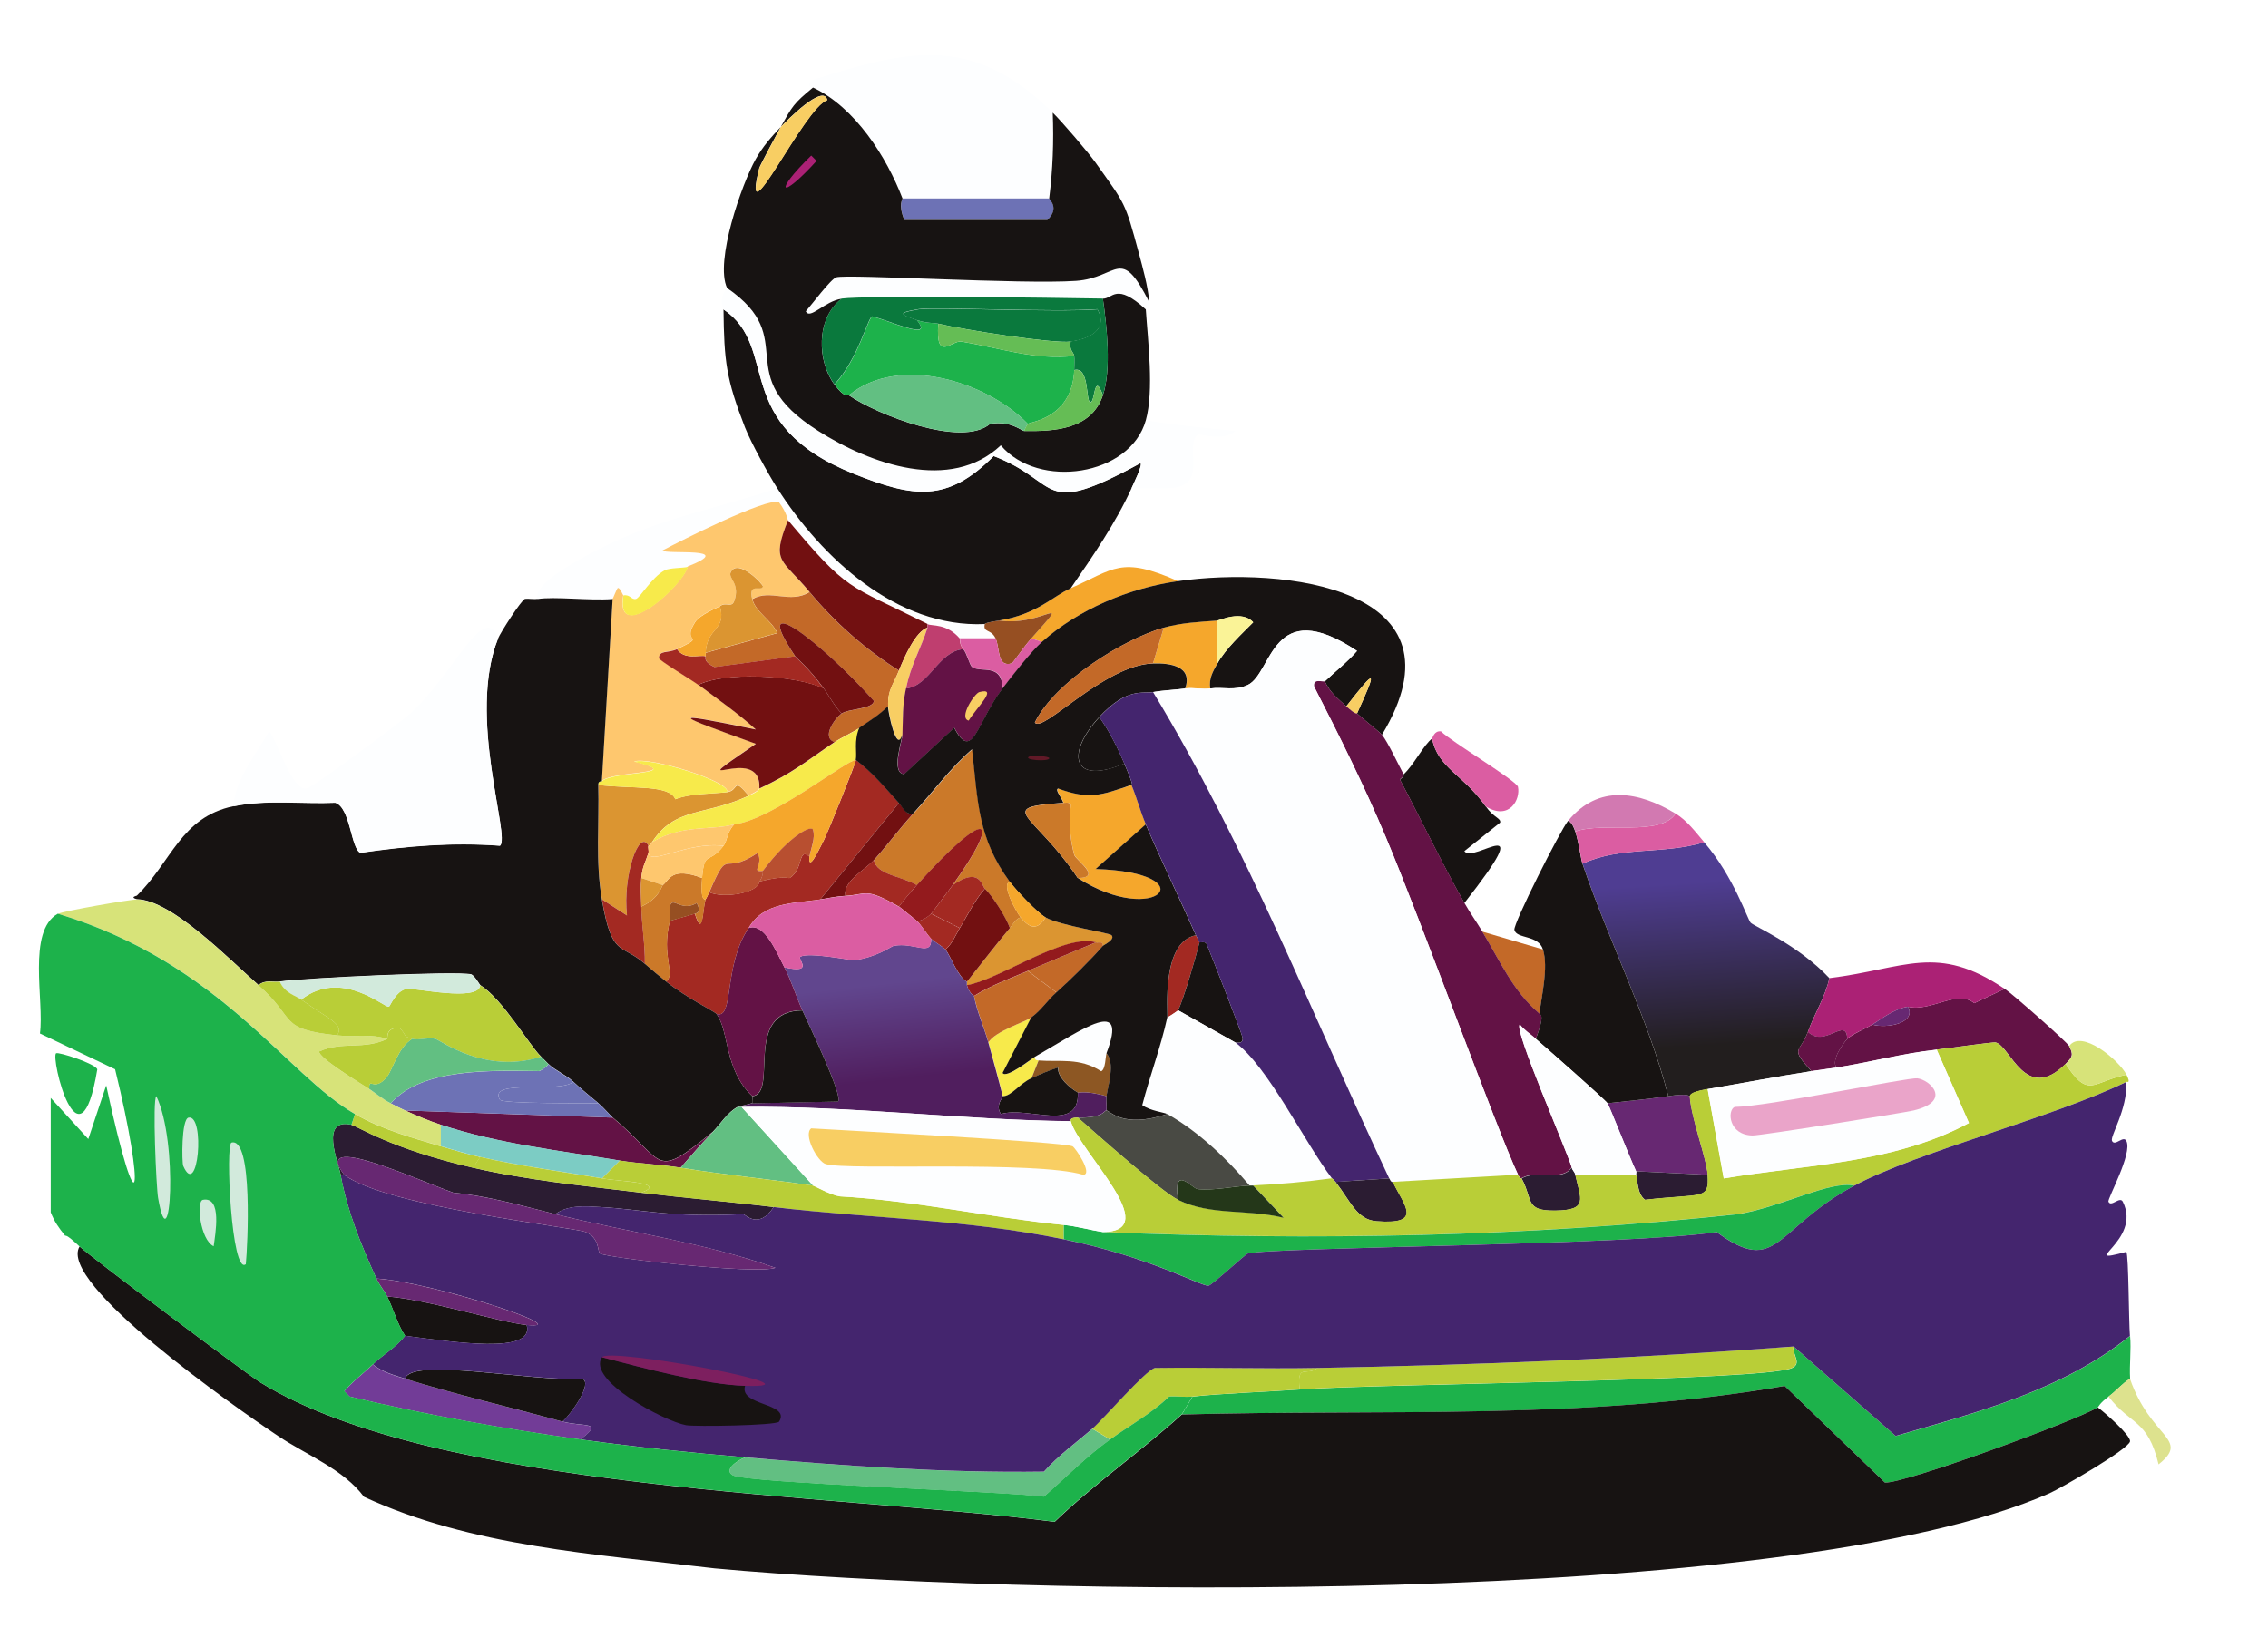 <svg width="699" height="502" viewBox="0 0 699 502" fill="none" xmlns="http://www.w3.org/2000/svg">
<g filter="url(#filter0_d_37_1461)">
<path d="M393.074 162.153C378.055 164.29 362.515 170.757 351.164 180.892L347.842 179.794C361.013 164.925 351.539 176.33 337.906 174.28C349.633 172.374 354.37 166.83 359.973 164.347C373.404 158.428 375.397 154.3 393.074 162.153Z" fill="#F5A72C"/>
<path d="M505.578 275.711C507.282 281.37 505.145 289.772 504.48 295.546C496.335 288.732 492.147 279.002 486.832 270.196L505.578 275.711Z" fill="#C36928"/>
<path d="M371.036 307.702C370.689 308.597 370.747 312.668 369.39 313.217C362.631 308.915 356.738 310.416 350.095 309.896C349.257 309.839 348.882 309.723 348.997 308.799C363.931 300.224 377.882 289.887 371.065 307.702H371.036Z" fill="#FDFEFF"/>
<path d="M347.871 296.672L339.061 313.765C340.13 315.671 347.813 309.492 348.997 308.799C348.882 309.723 349.257 309.838 350.095 309.896L347.9 315.411C344.26 317.057 341.661 321.041 339.09 320.926C337.79 315.526 336.173 309.781 334.671 304.381C336.606 300.917 346.051 298.001 347.9 296.672H347.871Z" fill="#F7EA4B"/>
<path d="M371.036 320.925C364.133 319.02 362.602 320.03 362.226 319.828C359.858 318.529 355.814 314.978 356.161 312.119C353.041 313.101 350.788 314.111 347.9 315.44L350.095 309.925C356.738 310.445 362.631 308.943 369.39 313.245C370.747 312.697 370.689 308.626 371.036 307.73C373.751 310.906 371.556 317.374 371.036 320.954V320.925Z" fill="#8D5723"/>
<path d="M398.591 271.322C398.937 272.101 399.342 272.737 399.688 273.516C398.504 278.309 394.518 291.764 393.074 294.478C392.987 294.651 390.417 296.384 389.752 296.672C390.07 295.229 387.759 273.401 398.562 271.322H398.591Z" fill="#A32922"/>
<path d="M362.197 319.829C362.688 332.417 347.004 323.9 338.483 326.441C336.635 323.582 339.176 321.446 339.032 320.926C341.631 321.041 344.231 317.057 347.842 315.411C350.73 314.112 352.983 313.073 356.102 312.091C355.756 314.978 359.8 318.501 362.168 319.8L362.197 319.829Z" fill="#171312"/>
<path d="M410.722 304.381L393.074 294.449C394.547 291.764 398.504 278.309 399.689 273.487C399.746 273.632 401.451 273.025 401.884 274.036C403.155 276.981 412.6 301.205 412.918 302.707C413.322 304.555 411.964 304.555 410.722 304.353V304.381Z" fill="#171312"/>
<path d="M269.567 133.482C283.142 154.819 306.394 176.618 333.545 175.377C332.909 178.148 335.451 176.763 336.866 179.794H325.833C321.731 175.059 317.283 176.07 315.896 175.377C290.71 162.817 291.605 165.618 272.888 143.414C272.686 143.183 272.773 141.509 270.144 137.899C266.129 136.542 239.96 149.766 234.299 152.798C234.992 154.213 257.724 151.528 242.011 157.764C240.971 158.168 236.35 158.053 234.848 158.861C230.804 161.085 227.28 167.379 226.038 167.668C224.623 168.014 224.276 166.195 222.168 166.57C222.023 166.57 221.244 164.261 220.521 164.376C220.204 164.405 219.048 167.668 218.875 167.696C211.683 168.245 201.083 166.859 195.71 167.696C193.602 162.297 214.369 152.192 221.619 148.958C236.754 142.23 253.94 138.852 269.595 133.511L269.567 133.482Z" fill="#FDFEFF"/>
<path d="M347.87 179.794C345.155 182.855 342.267 187.388 341.805 187.503C337.183 188.803 338.252 182.797 336.837 179.794C335.422 176.763 332.909 178.177 333.515 175.377C333.746 175.377 332.591 175.146 337.934 174.279C351.568 176.329 361.042 164.925 347.87 179.794Z" fill="#964F22"/>
<path d="M378.747 133.482C373.866 144.252 366.674 154.617 360.002 164.348C354.398 166.831 349.661 172.374 337.934 174.28C332.591 175.146 333.746 175.377 333.515 175.377C306.364 176.619 283.112 154.819 269.537 133.482C266.764 129.151 261.392 119.306 259.601 114.744C253.824 99.845 253.16 94.475 252.986 78.364C270.692 90.375 254.69 113.675 293.251 129.094C311.476 136.37 321.961 138.044 336.259 123.579C357.315 131.634 349.95 142.982 381.491 125.773C382.3 126.149 379.123 132.645 378.747 133.482Z" fill="#171312"/>
<path d="M383.167 112.549C392.237 114.108 401.595 114.945 410.751 115.869C406.881 119.305 399.631 116.591 399.169 116.966C394.663 120.691 403.155 133.28 389.782 133.511C386.113 133.453 382.416 133.54 378.748 133.511C379.123 132.645 382.33 126.177 381.492 125.802C349.951 143.01 357.316 131.663 336.26 123.607C321.962 138.073 311.477 136.398 293.251 129.122C254.691 113.704 270.693 90.432 252.987 78.392C252.987 78.046 251.167 75.476 254.085 71.78C277.221 87.776 254.316 98.199 282.218 115.869C298.248 126.033 322.973 134.897 338.455 120.287C350.008 133.973 378.315 129.786 383.138 112.578L383.167 112.549Z" fill="#FDFEFF"/>
<path d="M384.264 76.169C384.524 78.912 383.167 78.248 383.167 78.364C373.953 69.904 373 75.101 369.938 75.043C354.023 74.755 297.121 74.033 289.409 75.043C284.21 75.707 279.646 81.626 278.375 78.912C280.166 76.891 286.116 68.922 287.763 68.431C291.402 67.363 345.155 70.683 361.648 69.529C374.79 68.605 375.253 58.326 384.264 76.141V76.169Z" fill="#FDFEFF"/>
<path d="M354.485 17.73C354.832 26.71 354.485 35.256 353.388 44.178H308.155C303.274 31.387 293.569 16.114 280.571 9.993C280.658 9.935 278.26 9.819 280.022 7.798C310.986 -2.076 330.078 -6.176 354.485 17.73Z" fill="#FDFEFF"/>
<path d="M353.388 44.178C353.359 44.495 356.739 47.094 352.839 50.79H308.733C306.74 45.795 308.3 44.495 308.185 44.178H353.417H353.388Z" fill="#6D72B5"/>
<path d="M308.156 44.178C308.271 44.495 306.711 45.795 308.704 50.79H352.81C356.71 47.094 353.33 44.495 353.359 44.178C354.486 35.227 354.803 26.71 354.457 17.73C357.345 20.56 365.375 29.915 367.685 33.177C376.813 46.026 376.697 45.073 380.914 60.751C382.243 65.717 383.745 71.03 384.236 76.198C375.224 58.383 374.762 68.662 361.62 69.586C345.098 70.741 291.345 67.421 287.735 68.489C286.088 68.98 280.138 76.949 278.347 78.97C279.618 81.684 284.182 75.794 289.381 75.101C281.322 81.251 281.929 94.59 287.186 101.548C290.507 105.966 291.287 104.638 291.605 104.869C300.212 110.788 326.439 121.153 335.162 113.675C341.517 112.607 344.867 115.869 345.647 115.869C354.659 115.985 366.328 115.581 369.91 104.84C372.596 96.842 371.094 83.474 369.91 75.072C372.971 75.13 373.924 69.933 383.138 78.392C383.774 88.065 385.709 103.367 383.138 112.578C378.315 129.786 350.008 133.973 338.455 120.287C322.973 134.897 298.248 126.062 282.218 115.869C254.316 98.17 277.221 87.776 254.085 71.78C250.243 63.552 258.619 39.731 262.894 32.08C265.089 28.182 267.573 25.381 270.606 22.148C269.509 24.111 264.165 34.13 263.992 34.823C258.042 58.701 277.856 16.027 284.962 13.861C283.835 8.577 272.368 20.271 270.635 22.119C274.13 15.853 274.535 14.93 280.571 9.992C293.569 16.113 303.245 31.387 308.156 44.178Z" fill="#171312"/>
<path d="M270.664 22.148C272.426 20.271 283.893 8.606 284.991 13.89C277.885 16.056 258.1 58.73 264.021 34.852C264.194 34.159 269.538 24.14 270.635 22.177L270.664 22.148Z" fill="#F8CE63"/>
<path d="M280.022 30.955L281.669 32.6C270.346 45.074 268.238 42.417 280.022 30.955Z" fill="#AB2175"/>
<path d="M312.575 81.684C315.636 82.695 317.947 82.493 319.189 82.781C318.322 94.879 323.319 87.805 326.352 88.296C337.877 90.202 349.142 94.128 361.1 92.714C361.302 93.984 361.157 95.774 361.1 97.131C360.406 111.914 347.726 112.982 346.773 113.675C334.093 100.567 307.029 92.165 291.634 104.869C291.316 104.667 290.536 105.966 287.214 101.549C294.435 93.84 297.526 81.049 298.797 80.587C303.852 81.684 318.236 88.527 312.575 81.684Z" fill="#1DB24B"/>
<path d="M369.91 75.043C371.094 83.445 372.596 96.814 369.91 104.811C367.108 97.218 367.541 107.294 366.039 107.006C364.566 106.717 365.837 95.832 361.071 97.073C361.129 95.716 361.273 93.955 361.071 92.656C360.927 91.674 359.425 90.895 359.973 88.238C365.49 87.488 371.671 84.745 368.234 78.306C355.15 79.317 317.832 77.526 313.095 78.306C306.451 79.403 307.376 79.923 312.546 81.626C318.207 88.469 303.823 81.626 298.768 80.529C297.497 80.962 294.407 93.753 287.186 101.491C281.929 94.504 281.351 81.164 289.381 75.043C297.064 74.033 353.994 74.755 369.91 75.043Z" fill="#0A793D"/>
<path d="M346.773 113.647C346.773 113.647 345.791 115.379 345.676 115.841C344.896 115.841 341.545 112.578 335.191 113.647C326.468 121.125 300.212 110.759 291.634 104.84C307.029 92.136 334.093 100.538 346.773 113.647Z" fill="#62BF82"/>
<path d="M369.91 104.84C366.328 115.581 354.659 115.985 345.647 115.87C345.763 115.408 346.658 113.733 346.745 113.675C347.698 112.982 360.407 111.914 361.071 97.131C365.837 95.861 364.566 106.775 366.039 107.063C367.512 107.352 367.108 97.275 369.91 104.869V104.84Z" fill="#65BD55"/>
<path d="M360.002 88.296C354.688 89.018 326.612 84.6 319.189 82.781C317.947 82.492 315.636 82.695 312.575 81.684C307.405 79.981 306.48 79.461 313.124 78.364C317.861 77.584 355.179 79.374 368.263 78.364C371.7 84.802 365.519 87.545 360.002 88.296Z" fill="#0A793D"/>
<path d="M360.002 88.296C359.454 90.952 360.956 91.703 361.1 92.714C349.142 94.157 337.877 90.202 326.353 88.296C323.291 87.805 318.323 94.879 319.189 82.781C326.612 84.6 354.688 89.018 360.002 88.296Z" fill="#65BD55"/>
<path d="M272.859 143.414C267.573 156.581 270.981 155.195 279.473 165.473C273.494 169.256 267.371 164.434 261.825 167.668C260.583 162.326 264.454 165.445 265.147 163.799C265.378 163.221 257.377 154.819 255.211 159.381C254.315 161.258 258.215 162.817 256.308 168.187C255.471 170.497 253.824 168.39 251.889 169.833C251.427 170.18 245.708 172.345 244.177 174.799C239.758 181.816 248.279 178.409 238.66 183.057C236.205 184.241 233.114 183.317 233.143 185.8C233.143 186.522 243.339 192.614 245.275 194.058C251.225 198.562 257.406 202.806 262.923 207.83C233.721 201.796 238.833 203.47 262.923 212.248C237.389 229.831 264.714 211.15 264.02 226.02C263.847 226.107 264.454 226.482 260.699 228.214C255.673 222.151 257.839 226.684 254.084 227.117C255.24 223.941 230.284 216.146 225.402 217.734C242.213 221.833 218.499 220.534 215.466 223.797C216.564 205.049 217.671 186.31 218.788 167.581C218.961 167.581 220.117 164.318 220.434 164.261C221.156 164.174 221.965 166.484 222.081 166.455C219.452 182.22 240.624 163.481 241.924 157.649C257.608 151.441 234.905 154.097 234.212 152.683C239.873 149.68 266.042 136.427 270.057 137.784C272.686 141.393 272.628 143.068 272.801 143.299L272.859 143.414Z" fill="#FEC76E"/>
<path d="M307.057 230.524L282.795 260.292C274.823 261.504 265.233 261.071 260.727 269.098C252.813 280.763 256.337 297.538 250.791 295.546C250.243 294.824 241.693 290.695 235.338 285.613C238.285 282.842 233.721 278.106 236.436 266.875L244.148 264.68C246.719 272.736 246.517 262.804 247.47 260.263C247.499 260.147 247.759 259.974 248.567 258.069C253.391 260.119 263.847 258.126 264.02 254.748C272.05 252.698 273.003 253.882 273.408 253.651C277.711 250.966 275.892 244.094 279.473 247.039C279.127 251.832 281.986 245.798 283.892 242.073C285.163 239.59 293.424 219.09 293.829 217.271C298.854 221.053 302.898 225.875 307.057 230.495V230.524Z" fill="#A32922"/>
<path d="M254.113 227.204C257.868 226.771 255.702 222.266 260.728 228.301C247.094 234.653 238.14 231.621 230.948 242.622C230.082 243.95 229.88 243.661 229.851 243.719C227.02 238.204 221.85 252.93 223.236 265.229L215.524 260.263C213.531 248.512 214.715 236.761 214.427 224.98C224.536 226.28 236.378 224.778 238.14 229.398C242.704 227.579 249.232 227.752 254.142 227.204H254.113Z" fill="#DB9531"/>
<path d="M246.401 253.68C246.141 256.799 246.054 260.552 247.499 260.292C246.574 262.833 246.776 272.737 244.177 264.71C244.119 264.537 246.545 264.71 244.726 261.389C240.595 263.844 238.082 260.494 237.014 261.389C235.772 262.458 236.811 265.432 236.465 266.904C233.75 278.136 238.313 282.871 235.367 285.643C233.028 283.766 231.035 282.12 228.753 280.128C228.84 274.151 227.742 268.463 227.655 262.487C233.288 259.888 233.865 256.192 234.27 255.875C236.32 254.287 236.898 250.071 246.401 253.68Z" fill="#CB7929"/>
<path d="M229.851 243.748C229.649 244.152 230.053 245.365 229.851 245.943C228.84 249.09 228.002 250.071 227.656 253.652C227.396 256.423 227.598 259.657 227.656 262.458C227.771 268.435 228.84 274.123 228.753 280.099C221.475 273.747 218.615 278.367 215.524 260.264L223.236 265.23C221.85 252.93 227.02 238.205 229.851 243.719V243.748Z" fill="#A32922"/>
<path d="M254.113 227.204C249.203 227.752 242.675 227.608 238.112 229.398C236.35 224.778 224.507 226.28 214.398 224.98C214.282 223.652 215.438 223.941 215.495 223.883C218.528 220.621 242.242 221.92 225.431 217.82C230.313 216.232 255.269 224.028 254.113 227.204Z" fill="#F7EA4B"/>
<path d="M341.256 254.777C338.483 255.557 343.191 264.132 344.578 265.807C342.96 266.298 342.267 267.915 341.256 269.127C340.129 265.893 335.739 259.022 333.544 257.001C332.648 256.192 332.042 249.984 323.608 255.903C339.119 234.22 334.584 231.506 312.574 255.903C307.664 252.987 300.327 252.814 299.345 248.194C303.505 243.604 307.231 238.464 311.476 233.873C317.571 227.29 322.857 219.957 329.673 214.038C331.464 230.062 331.406 241.351 341.256 254.835V254.777Z" fill="#CB7929"/>
<path d="M279.473 165.473C287.185 174.828 296.775 183.288 307.057 189.726C305.382 194 303.533 195.617 303.736 200.756C301.021 203.47 298.074 205.231 294.926 207.368C292.846 208.754 289.409 210.313 287.214 211.785C283.055 210.371 287.301 204.394 289.409 202.979C291.662 201.449 299.028 201.68 299.345 199.11C282.737 180.545 260.612 163.77 275.083 185.338L250.271 188.658C246.401 186.868 247.73 185.424 247.527 185.338V184.241L269.595 178.177C267.862 174.251 262.778 171.623 261.883 167.696C267.428 164.463 273.552 169.284 279.531 165.502L279.473 165.473Z" fill="#C36928"/>
<path d="M294.926 207.368C293.164 211.468 294.291 215.164 293.829 217.3C291.2 217.041 268.237 235.635 256.337 237.136C249.001 239.128 240.393 237.021 230.977 242.651C238.169 231.65 247.123 234.682 260.756 228.33C264.483 226.598 263.876 226.222 264.078 226.136C274.476 221.285 278.26 217.849 287.243 211.815C289.438 210.342 292.904 208.812 294.955 207.397L294.926 207.368Z" fill="#F7EA4B"/>
<path d="M352.261 265.807C356.969 268.405 371.931 270.542 372.653 271.321C373.837 272.65 370.227 274.238 369.909 274.642C369.967 272.967 368.523 273.776 367.714 273.545C357.922 270.802 338.195 285.007 327.999 286.768V285.671C332.418 280.157 336.664 274.555 341.227 269.127C342.238 267.914 342.932 266.297 344.549 265.807C347.264 269.127 349.662 270.022 352.261 265.807Z" fill="#DB9531"/>
<path d="M355.583 288.963C352.839 291.388 351.048 294.362 347.871 296.672C346.022 298.029 336.577 300.945 334.642 304.381C333.284 299.473 331.234 295.2 330.223 290.06C335.364 286.826 341.227 284.719 346.773 282.351L355.583 288.963Z" fill="#C36928"/>
<path d="M311.477 233.815C307.231 238.406 303.505 243.546 299.345 248.137C296.515 251.284 289.843 254.546 290.536 259.166C287.618 259.31 285.568 259.859 282.824 260.263L307.086 230.495C308.559 232.112 309.022 234.191 311.506 233.815H311.477Z" fill="#721011"/>
<path d="M369.909 274.613C366.385 278.684 359.626 285.383 355.583 288.934L346.773 282.322C353.734 279.348 360.724 276.432 367.743 273.516C368.551 273.747 369.996 272.939 369.938 274.613H369.909Z" fill="#C36928"/>
<path d="M341.256 269.098C336.693 274.498 332.447 280.128 328.028 285.643C325.341 284.372 322.828 277.472 321.413 275.71C323.493 273.978 324.504 271.322 325.832 269.098C328.287 264.998 330.396 260.61 333.544 256.972C335.768 258.993 340.159 265.865 341.256 269.098Z" fill="#721011"/>
<path d="M367.714 273.516C360.724 276.432 353.734 279.348 346.744 282.322C341.199 284.69 335.335 286.798 330.194 290.031C330.165 289.829 328.894 289.598 327.999 286.711C338.195 284.95 357.922 270.715 367.714 273.487V273.516Z" fill="#931A1D"/>
<path d="M325.804 269.098C324.475 271.321 323.464 273.978 321.384 275.71C320.864 275.075 317.716 273.169 316.965 272.39C315.781 271.148 313.586 267.712 312.546 266.875C313.875 267.135 316.243 265.489 316.965 264.681L325.775 269.098H325.804Z" fill="#A32922"/>
<path d="M283.893 195.241C285.741 197.782 287.157 200.727 289.41 202.95C287.301 204.393 283.055 210.37 287.214 211.756C278.231 217.791 274.448 221.226 264.049 226.077C264.743 211.179 237.389 229.859 262.952 212.305C238.863 203.527 233.75 201.882 262.952 207.887C257.435 202.863 251.254 198.619 245.304 194.115C252.871 190.159 274.708 190.881 283.922 195.212L283.893 195.241Z" fill="#721011"/>
<path d="M315.867 175.377V176.474C312.256 177.542 308.675 185.598 307.057 189.698C296.775 183.259 287.214 174.799 279.473 165.444C270.981 155.165 267.573 156.551 272.859 143.385C291.575 165.589 290.709 162.817 315.867 175.348V175.377Z" fill="#721011"/>
<path d="M261.826 167.668C262.75 171.594 267.805 174.222 269.538 178.149L247.47 184.212C247.846 176.243 253.911 177.542 251.889 169.891C253.796 168.447 255.471 170.555 256.309 168.245C258.215 162.875 254.316 161.316 255.211 159.439C257.349 154.877 265.378 163.279 265.147 163.856C264.483 165.502 260.584 162.384 261.826 167.725V167.668Z" fill="#DB9531"/>
<path d="M238.66 183.115C241.029 186.608 245.65 184.761 247.47 185.309C247.672 185.367 246.372 186.839 250.214 188.629L275.025 185.309C275.401 185.858 279.069 188.658 283.835 195.241C274.65 190.91 252.785 190.189 245.217 194.144C243.282 192.672 233.086 186.608 233.086 185.887C233.057 183.403 236.147 184.327 238.603 183.144L238.66 183.115Z" fill="#A32922"/>
<path d="M241.982 157.735C240.682 163.568 219.51 182.335 222.139 166.542C224.247 166.166 224.565 167.985 226.009 167.639C227.251 167.35 230.775 161.056 234.819 158.832C236.321 157.995 240.942 158.14 241.982 157.735Z" fill="#F7EA4B"/>
<path d="M251.918 169.891C253.94 177.542 247.874 176.272 247.499 184.212V185.309C245.679 184.731 241.057 186.608 238.689 183.114C248.307 178.466 239.787 181.844 244.206 174.857C245.737 172.403 251.456 170.237 251.918 169.891Z" fill="#F5A72C"/>
<path d="M279.473 247.069C279.964 244.528 281.38 241.41 280.571 238.811C280.08 237.252 273.205 240.774 265.118 251.486C261.074 251.948 265.436 249.667 263.472 245.971C252.207 253.478 254.922 243.344 248.567 258.098C247.73 260.004 247.499 260.177 247.47 260.292C245.997 260.552 246.112 256.799 246.372 253.681C247.094 244.961 248.336 249.725 252.987 243.748C254.229 242.16 253.94 239.562 256.308 237.136C268.209 235.635 291.171 217.041 293.8 217.301C293.395 219.12 285.135 239.619 283.864 242.102C281.957 245.827 279.098 251.862 279.444 247.069H279.473Z" fill="#F5A72C"/>
<path d="M265.147 251.457C265.147 251.457 265.32 253.102 264.049 254.777C263.905 258.155 253.449 260.147 248.596 258.097C254.922 243.343 252.207 253.478 263.5 245.971C265.464 249.666 261.132 251.947 265.147 251.485V251.457Z" fill="#B84F30"/>
<path d="M279.473 247.068C275.892 244.123 277.712 250.995 273.408 253.68C273.003 253.94 272.05 252.756 264.021 254.777C265.291 253.103 265.031 251.601 265.118 251.457C273.177 240.745 280.08 237.194 280.571 238.782C281.38 241.38 279.936 244.528 279.473 247.039V247.068Z" fill="#B84F30"/>
<path d="M244.177 264.709L236.465 266.904C236.812 265.431 235.772 262.457 237.014 261.389C238.083 260.494 240.625 263.843 244.726 261.389C246.517 264.709 244.12 264.536 244.177 264.709Z" fill="#964F22"/>
<path d="M256.308 237.136C253.94 239.561 254.229 242.16 252.987 243.748C241.895 242.333 230.399 249.955 229.822 245.942C230.024 245.365 229.619 244.152 229.822 243.748C229.85 243.69 230.053 243.979 230.919 242.65C240.335 237.02 248.943 239.128 256.279 237.136H256.308Z" fill="#FEC76E"/>
<path d="M253.015 243.748C248.365 249.724 247.123 244.96 246.401 253.68C236.898 250.1 236.32 254.286 234.27 255.874L227.655 253.68C228.002 250.071 228.84 249.118 229.85 245.971C230.428 249.955 241.924 242.362 253.015 243.776V243.748Z" fill="#FEC76E"/>
<path d="M234.27 255.875C233.866 256.192 233.288 259.888 227.656 262.486C227.598 259.657 227.396 256.423 227.656 253.68L234.27 255.875Z" fill="#DB9531"/>
<path d="M323.609 255.875C322.713 257.145 317.341 264.277 316.994 264.681C316.301 265.489 313.904 267.135 312.575 266.875C311.477 266.009 307.376 262.631 307.058 262.458C308.762 260.206 310.698 257.925 312.575 255.846C334.585 231.448 339.119 234.162 323.609 255.846V255.875Z" fill="#931A1D"/>
<path d="M312.575 255.875C310.697 257.954 308.762 260.235 307.058 262.487C296.486 256.394 297.122 258.849 290.507 259.166C289.843 254.546 296.486 251.284 299.317 248.137C300.299 252.785 307.636 252.959 312.546 255.846L312.575 255.875Z" fill="#A32922"/>
<path d="M333.515 256.972C330.367 260.61 328.258 264.999 325.803 269.099L316.994 264.681C317.369 264.277 322.713 257.116 323.608 255.875C332.013 249.956 332.649 256.163 333.544 256.972H333.515Z" fill="#A32922"/>
<path d="M289.41 202.951C287.157 200.727 285.741 197.782 283.893 195.242C279.098 188.659 275.43 185.858 275.083 185.309C260.612 163.77 282.737 180.516 299.346 199.082C299.057 201.651 291.663 201.42 289.41 202.951Z" fill="#721011"/>
<path d="M336.837 179.795C338.252 182.827 337.183 188.832 341.805 187.504C342.267 187.36 345.155 182.856 347.871 179.795L351.192 180.892C347.871 183.866 342.065 191.286 339.061 195.213C338.859 187.215 332.446 190.536 329.674 188.601C328.836 188.024 328.027 184.27 326.93 183.087C325.688 181.758 325.948 179.91 325.832 179.766H336.866L336.837 179.795Z" fill="#DB5DA2"/>
<path d="M309.253 195.241C308.069 201.016 308.386 204.048 308.155 209.562C306.393 215.453 303.823 202.575 303.736 200.756C303.505 195.617 305.353 194 307.058 189.727C308.675 185.627 312.257 177.571 315.867 176.503C313.643 183.432 310.755 187.85 309.253 195.241Z" fill="#F8CE63"/>
<path d="M325.803 179.794C325.803 179.794 325.659 181.787 326.901 183.115C319.218 183.779 316.589 194.491 309.253 195.241C310.755 187.85 313.643 183.404 315.867 176.503V175.406C317.254 176.099 321.702 175.088 325.803 179.823V179.794Z" fill="#BF3E6F"/>
<path d="M339.032 195.241C331.06 205.693 329.818 218.195 324.128 207.368L308.675 221.689C304.602 221.227 308.039 211.67 308.126 209.562C308.357 204.048 308.039 201.016 309.224 195.241C316.56 194.491 319.189 183.779 326.872 183.115C327.969 184.27 328.807 188.052 329.616 188.629C332.389 190.564 338.772 187.272 339.003 195.241H339.032Z" fill="#631245"/>
<path d="M331.869 196.339C337.762 194.837 331.147 200.93 328.548 205.145C325.37 204.365 330.338 196.714 331.869 196.339Z" fill="#F8CE63"/>
<path d="M195.652 167.668C201.025 166.831 211.625 168.217 218.817 167.668C217.72 186.417 216.612 205.155 215.495 223.884C215.495 223.884 214.282 223.653 214.398 224.981C214.716 236.761 213.502 248.513 215.495 260.264C218.586 278.367 221.446 273.748 228.724 280.1C231.006 282.092 232.999 283.738 235.339 285.614C241.693 290.696 250.214 294.796 250.792 295.547C254.807 300.744 253.102 312.668 261.825 320.897C261.941 321.013 261.768 322.197 261.825 323.092L257.406 324.189C254.085 325.979 252.207 329.328 249.694 331.898C231.122 347.085 235.454 341.397 218.817 327.48C217.864 326.672 216.362 324.737 214.398 323.063C211.856 320.897 209.112 318.732 206.686 316.451C204.346 314.256 201.169 313.044 198.974 310.936C198.252 310.243 197.53 309.464 196.779 308.742C193.024 305.104 185.023 291.1 178.033 286.683C177.86 286.567 176.358 283.853 175.289 283.362C171.072 282.265 123.962 284.46 116.279 285.557C113.997 285.874 111.889 284.893 109.664 286.654C100.739 278.858 83.062 260.466 72.173 260.206C69.862 259.6 72.173 259.167 72.173 259.109C82.831 248.715 85.72 234.914 101.952 231.535C112.264 229.399 122.98 230.871 133.378 230.438C138.029 231.94 138.144 244.557 141.09 245.885C155.648 243.749 169.425 242.594 184.099 243.691C187.507 241.266 173.874 203.788 183.55 179.737C184.214 178.091 190.597 168.073 191.811 167.611C193.081 167.495 194.439 167.813 195.681 167.611L195.652 167.668Z" fill="#171312"/>
<path d="M487.929 231.622C490.5 235.231 492.608 235.173 492.348 236.588L481.315 245.394C484.087 249.552 504.826 231.42 481.315 261.39C474.267 248.917 468.144 236.011 461.471 223.364C461.414 223.249 462.944 222.383 462.569 221.718C465.515 219.178 468.866 212.479 471.379 210.689C473.112 219.726 480.91 221.718 487.929 231.651V231.622Z" fill="#171312"/>
<path d="M487.929 231.622C480.911 221.69 473.112 219.697 471.379 210.66C471.523 210.545 471.985 208.177 474.123 208.466C477.185 211.584 497.432 223.682 497.837 225.559C498.674 229.37 495.266 236.068 487.901 231.622H487.929Z" fill="#DB5DA2"/>
<path d="M410.722 304.382C420.658 311.571 432.096 335.19 440.502 346.277C432.616 347.374 424.153 348.125 416.239 348.471C415.864 348.471 415.517 348.471 415.142 348.471C407.834 339.867 399.255 331.754 389.781 326.412C388.77 325.835 384.611 325.488 382.069 323.669C384.409 314.661 387.788 305.739 389.781 296.644C390.417 296.326 392.988 294.623 393.103 294.45L410.751 304.382H410.722Z" fill="#FDFEFF"/>
<path d="M389.782 326.441C399.255 331.782 407.834 339.896 415.142 348.5C410.116 348.673 404.426 350.088 399.14 349.597C397.378 349.424 391.428 341.657 393.074 352.917C388.106 350.492 368.581 333.168 362.197 327.567C370.545 327.567 370.083 325.373 371.007 325.373C372.047 325.373 375.888 331.032 389.753 326.47L389.782 326.441Z" fill="#494A44"/>
<path d="M378.748 225.01C380.395 229.023 381.463 233.152 383.168 237.137L367.715 250.909C402.231 252.035 386.518 269.243 362.198 253.652C369.996 253.623 361.505 248.079 361.1 246.491C358.732 237.339 360.176 231.824 360.003 231.044C359.772 230.091 357.836 230.611 357.807 230.496C357.114 228.532 355.208 226.627 356.161 226.078C365.837 229.63 369.563 228.099 378.777 224.981L378.748 225.01Z" fill="#F5A72C"/>
<path d="M405.206 174.28V187.504C403.82 189.958 402.491 192.239 403.011 195.213C400.556 195.56 397.754 194.896 395.299 195.213C397.725 188.37 390.764 187.331 385.363 187.504L388.684 176.475C394.057 174.944 399.689 174.684 405.235 174.28H405.206Z" fill="#F5A72C"/>
<path d="M376.553 218.398C360.176 225.299 358.588 215.164 368.841 204.077C371.99 208.552 374.416 213.403 376.553 218.398Z" fill="#171312"/>
<path d="M455.955 209.563C455.291 208.726 450.438 204.943 448.243 202.951C454.396 189.438 454.424 188.543 444.922 200.757C442.264 198.331 439.867 196.426 438.307 193.048C441.6 189.929 445.239 187.129 448.243 183.664C421.814 166.138 422.248 190.507 414.593 194.145C410.579 196.05 406.968 194.722 403.011 195.242C402.491 192.239 403.849 189.958 405.206 187.533C407.777 182.971 412.543 178.582 416.24 174.858C412.831 170.96 405.755 174.28 405.206 174.309C399.66 174.713 394.028 174.973 388.656 176.503C376.033 180.112 355.121 193.221 348.94 205.723C351.135 209.332 370.285 187.966 385.334 187.533C390.735 187.36 397.667 188.399 395.27 195.242C392.006 195.675 388.424 195.819 385.334 196.339C382.099 196.916 377.304 194.838 368.783 204.048C358.558 215.135 360.118 225.299 376.495 218.369C380.106 226.771 378.575 224.663 378.691 224.981C369.477 228.128 365.751 229.63 356.074 226.078C355.121 226.627 357.028 228.532 357.721 230.496C336.116 231.997 348.622 233.441 362.14 253.652C386.46 269.243 402.173 252.006 367.657 250.909L383.11 237.137C387.991 248.599 393.508 259.888 398.563 271.322C387.731 273.401 390.042 295.229 389.753 296.673C387.76 305.768 384.381 314.661 382.041 323.698C384.612 325.517 388.742 325.892 389.753 326.441C375.889 331.003 372.047 325.315 371.007 325.344C371.152 323.9 370.805 322.341 371.007 320.926C371.527 317.346 373.723 310.878 371.007 307.702C377.853 289.916 363.873 300.224 348.94 308.799C347.756 309.492 340.073 315.642 339.004 313.765L347.814 296.673C350.991 294.363 352.782 291.389 355.526 288.964C359.569 285.383 366.357 278.685 369.852 274.643C370.17 274.267 373.78 272.679 372.596 271.322C371.874 270.543 356.883 268.406 352.204 265.807C349.749 264.45 343.019 257.319 341.17 254.778C331.321 241.323 331.379 230.005 329.588 213.98C322.742 219.899 317.485 227.233 311.391 233.816C308.907 234.192 308.445 232.142 306.972 230.496C302.783 225.847 298.768 221.054 293.743 217.272C294.205 215.135 293.078 211.44 294.84 207.34C297.989 205.203 300.935 203.442 303.65 200.728C303.737 202.547 306.307 215.453 308.069 209.534C307.982 211.642 304.545 221.199 308.618 221.661L324.071 207.34C329.761 218.167 331.003 205.665 338.975 195.213C341.979 191.257 347.785 183.837 351.106 180.892C362.487 170.758 378.026 164.29 393.017 162.153C425.54 157.505 483.395 164.146 455.898 209.563H455.955Z" fill="#171312"/>
<path d="M352.261 265.807C349.662 270.023 347.264 269.128 344.549 265.807C343.192 264.162 338.455 255.557 341.228 254.778C343.076 257.319 349.777 264.45 352.261 265.807Z" fill="#F5A72C"/>
<path d="M385.362 187.504C370.314 187.966 351.163 209.303 348.968 205.694C355.121 193.192 376.061 180.084 388.684 176.475L385.362 187.504Z" fill="#C36928"/>
<path d="M357.778 230.525C357.778 230.525 359.742 230.12 359.973 231.073C360.147 231.853 358.703 237.368 361.071 246.52C361.475 248.108 369.967 253.652 362.169 253.681C348.68 233.499 336.144 232.026 357.749 230.525H357.778Z" fill="#CB7929"/>
<path d="M405.206 187.504V174.28C405.754 174.251 412.831 170.931 416.239 174.829C412.542 178.582 407.776 182.942 405.206 187.504Z" fill="#FAF397"/>
<path d="M448.243 202.951C448.099 202.806 448.041 203.586 444.921 200.756C454.424 188.572 454.366 189.438 448.243 202.951Z" fill="#F8CE63"/>
<path d="M347.322 216.175C348.189 215.799 353.388 216.117 353.388 216.723C353.388 217.936 344.809 217.272 347.322 216.175Z" fill="#611927"/>
<path d="M438.307 193.019C439.867 196.426 442.264 198.303 444.921 200.728C448.041 203.558 448.07 202.807 448.243 202.922C450.438 204.915 455.291 208.697 455.955 209.534C457.746 211.786 460.923 218.6 462.57 221.661C462.916 222.325 461.385 223.191 461.472 223.307C468.173 235.982 474.296 248.859 481.315 261.332C483.048 264.393 485.041 267.165 486.832 270.139C492.147 278.945 496.335 288.675 504.48 295.489C504.423 295.865 506.502 294.854 503.383 303.198C501.707 301.755 499.801 300.571 498.415 298.781C496.306 299.849 513.059 337.99 514.416 342.87C511.066 347.489 504.047 343.361 498.963 346.19C498.935 346.132 498.559 346.594 497.866 345.093C491.107 330.714 468.549 268.233 457.053 240.89C450.467 225.241 442.755 209.708 434.985 194.578C434.552 191.864 437.903 193.308 438.307 192.932V193.019Z" fill="#631245"/>
<path d="M438.307 193.019C437.903 193.394 434.552 191.95 434.986 194.664C442.755 209.794 450.467 225.328 457.053 240.977C468.549 268.319 491.107 330.772 497.866 345.179C485.003 345.911 472.13 346.642 459.248 347.374C459.248 347.374 458.873 347.807 458.151 346.277C434.466 296.009 414.247 243.951 385.363 196.339C388.453 195.79 392.035 195.675 395.299 195.242C397.754 194.924 400.556 195.588 403.011 195.242C406.968 194.693 410.579 196.05 414.593 194.145C422.219 190.507 421.786 166.138 448.243 183.664C445.239 187.129 441.6 189.929 438.307 193.048V193.019Z" fill="#FDFEFF"/>
<path d="M385.363 196.339C414.247 243.95 434.465 296.037 458.15 346.276L441.6 347.374C440.82 346.392 440.531 346.334 440.502 346.276C432.097 335.189 420.659 311.571 410.723 304.382C411.965 304.584 413.322 304.555 412.918 302.736C412.6 301.234 403.184 277.01 401.884 274.065C401.451 273.054 399.747 273.661 399.689 273.516C399.342 272.737 398.938 272.102 398.591 271.322C393.566 259.888 388.02 248.599 383.139 237.136C381.434 233.152 380.366 228.994 378.719 225.01C378.575 224.692 380.135 226.8 376.524 218.398C374.358 213.374 371.96 208.523 368.812 204.077C377.333 194.837 382.128 196.916 385.363 196.368V196.339Z" fill="#44256E"/>
<path d="M459.277 347.374C462.743 354.65 468.809 360.597 454.309 359.5C448.186 359.038 446.366 353.495 441.629 347.374L458.179 346.276C458.902 347.836 459.248 347.316 459.277 347.374Z" fill="#2B1C32"/>
<path d="M515.514 345.179C517.161 352.628 519.645 356.064 509.449 356.209C499.859 356.353 502.603 353.033 498.964 346.276C504.047 343.447 511.066 347.576 514.417 342.956C514.706 343.938 515.312 344.198 515.514 345.15V345.179Z" fill="#2B1C32"/>
<path d="M550.81 320.926C551.272 327.913 556.009 340.098 556.327 345.179L534.259 344.082C532.035 339.347 526.056 324.073 525.45 323.12C531.66 322.427 538.014 321.85 544.195 320.926C550.521 319.973 550.492 320.984 550.81 320.926Z" fill="#672872"/>
<path d="M556.327 345.179C556.789 353.062 555.056 350.838 537.032 352.888C534.433 351.012 534.75 346.248 534.288 345.179C534.144 344.862 534.433 344.371 534.288 344.082L556.356 345.179H556.327Z" fill="#2B1C32"/>
<path d="M555.229 242.652C564.356 253.277 568.573 266.414 569.555 267.454C570.566 268.551 584.228 274.297 593.818 284.547C592.518 290.437 589.225 295.461 587.203 301.091C584.806 307.703 581.427 305.768 588.301 313.217C577.585 314.863 566.985 316.942 556.326 318.732C550.174 319.772 551.098 320.898 550.81 320.927C550.492 320.984 550.521 319.974 544.195 320.927C537.783 296.269 525.796 273.171 517.737 249.264C529.695 243.749 542.491 246.521 555.229 242.652Z" fill="url(#paint0_linear_37_1461)"/>
<path d="M515.514 239.332C516.698 243.201 517.16 247.618 517.709 249.264C525.796 273.171 537.754 296.269 544.167 320.927C537.985 321.851 531.631 322.428 525.421 323.121C524.583 321.879 506.704 306.144 503.353 303.285C506.473 294.912 504.422 295.951 504.451 295.576C505.115 289.802 507.253 281.4 505.549 275.74C504.162 271.121 497.403 272.536 496.739 269.677C496.306 267.858 510.892 238.956 513.289 236.04C514.474 236.502 515.167 238.292 515.485 239.36L515.514 239.332Z" fill="#171312"/>
<path d="M555.229 242.652C542.491 246.521 529.696 243.749 517.738 249.264C517.189 247.618 516.727 243.201 515.542 239.332C524.237 236.242 541.798 240.977 546.42 233.817C549.972 235.953 552.601 239.534 555.229 242.623V242.652Z" fill="#DB5DA2"/>
<path d="M546.391 233.816C541.77 240.977 524.208 236.242 515.514 239.331C515.196 238.292 514.474 236.502 513.319 236.011C522.677 224.692 535.097 226.973 546.42 233.816H546.391Z" fill="#D279B1"/>
<path d="M647.86 287.838C650.691 289.744 667.097 304.295 667.703 305.479C669.119 308.222 668.685 308.915 666.606 310.994C654.243 323.294 649.564 305.393 645.087 304.382C644.192 304.18 630.443 306.201 626.89 306.576C616.55 307.674 606.267 310.503 596.013 312.091C594.309 309.955 597.804 304.931 599.335 303.285C600.548 301.957 605.429 299.849 607.047 298.867C611.611 300.138 620.622 298.434 618.081 293.353C625.07 295.027 633.187 287.925 638.473 292.255L647.86 287.838Z" fill="#631245"/>
<path d="M647.86 287.838L638.473 292.255C633.187 287.924 625.042 295.056 618.081 293.352C613.777 293.93 609.358 297.481 607.047 298.867C605.429 299.849 600.519 301.957 599.335 303.285C599.046 296.124 592.374 306.288 587.204 301.09C589.254 295.46 592.518 290.465 593.818 284.546C617.301 281.63 626.919 273.719 647.86 287.867V287.838Z" fill="#AB2175"/>
<path d="M599.335 303.284C597.833 304.93 594.338 309.983 596.013 312.091C593.471 312.495 590.872 312.784 588.301 313.188C581.427 305.739 584.806 307.673 587.203 301.061C592.374 306.258 599.046 296.124 599.335 303.256V303.284Z" fill="#631245"/>
<path d="M618.081 293.353C620.622 298.434 611.639 300.138 607.047 298.867C609.358 297.481 613.748 293.93 618.081 293.353Z" fill="#672872"/>
<path d="M321.384 275.711C322.8 277.443 325.313 284.373 327.999 285.643V286.741C328.923 289.628 330.165 289.859 330.194 290.061C331.176 295.2 333.256 299.473 334.613 304.382C336.086 309.781 337.704 315.527 339.032 320.926C339.148 321.446 336.635 323.582 338.484 326.441C347.004 323.9 362.688 332.389 362.197 319.829C362.573 320.031 364.104 319.021 371.007 320.926C370.805 322.341 371.151 323.9 371.007 325.344C370.083 325.344 370.516 327.567 362.197 327.538C359.309 327.538 360.118 328.635 360.002 328.635C326.237 328.26 292.356 323.871 258.533 324.218H257.435L261.854 323.12L288.312 322.572C289.843 320.695 278.925 298.116 277.278 294.45C275.372 290.176 273.87 285.297 271.762 281.226C281.264 283.305 275.545 278.569 276.73 277.905C279.358 276.462 292.442 279.118 293.28 279.003C300.155 278.136 304.776 274.7 305.411 274.585C311.997 273.343 317.109 278.136 316.994 272.391C317.716 273.17 320.893 275.076 321.413 275.711H321.384Z" fill="url(#paint1_linear_37_1461)"/>
<path d="M271.761 281.226C273.87 285.297 275.372 290.205 277.278 294.45C258.735 294.594 270.115 320.089 261.825 320.897C253.102 312.64 254.806 300.744 250.792 295.547C256.337 297.51 252.813 280.764 260.728 269.099C265.551 267.28 269.277 276.433 271.761 281.226Z" fill="#631245"/>
<path d="M277.279 294.479C278.925 298.145 289.843 320.724 288.312 322.601L261.854 323.149C261.797 322.254 261.97 321.042 261.854 320.955C270.144 320.147 258.764 294.652 277.307 294.507L277.279 294.479Z" fill="#171312"/>
<path d="M307.058 262.488C307.376 262.661 311.477 266.039 312.575 266.905C313.615 267.742 315.81 271.178 316.994 272.42C317.11 278.194 311.997 273.402 305.412 274.614C304.776 274.73 300.155 278.166 293.28 279.032C292.472 279.147 279.358 276.491 276.73 277.935C275.546 278.57 281.265 283.334 271.762 281.255C269.278 276.462 265.552 267.309 260.728 269.128C265.234 261.073 274.823 261.535 282.795 260.322C285.539 259.889 287.59 259.369 290.507 259.225C297.122 258.907 296.486 256.424 307.058 262.545V262.488Z" fill="#DB5DA2"/>
<path d="M218.817 327.538C235.455 341.426 231.122 347.143 249.694 331.956C246.286 335.449 242.964 339.289 239.758 342.985C233.635 341.975 227.194 341.801 221.013 340.791C202.642 337.73 183.637 335.651 165.873 329.761C162.089 328.52 158.479 326.99 154.839 325.344C176.156 326.075 197.482 326.807 218.817 327.538Z" fill="#631245"/>
<path d="M206.686 316.508C202.556 320.204 180.228 315.44 184.07 322.023C184.85 323.322 210.268 323.063 214.398 323.12C216.362 324.795 217.864 326.729 218.817 327.538C197.501 326.806 176.175 326.075 154.839 325.343C153.337 324.679 151.893 323.9 150.42 323.149C160.154 312.091 181.615 313.072 196.201 313.217C196.374 313.217 198.945 311.687 198.945 311.022C201.169 313.13 204.317 314.343 206.657 316.537L206.686 316.508Z" fill="#6D72B5"/>
<path d="M214.398 323.12C210.268 323.062 184.821 323.322 184.07 322.023C180.228 315.44 202.556 320.204 206.686 316.508C209.112 318.789 211.856 320.954 214.398 323.12Z" fill="#6D72B5"/>
<path d="M178.553 319.829C179.477 319.28 181.383 321.33 181.297 321.475C180.459 323.294 176.069 321.33 178.553 319.829Z" fill="#6D72B5"/>
<path d="M666.635 310.994C673.827 321.937 674.867 316.451 685.381 314.314C686.912 317.317 685.381 316.364 685.381 316.508C662.476 327.625 621.143 337.99 601.56 348.471C593.992 346.883 579.348 354.996 565.715 357.277C500.668 364.264 435.361 365.506 369.939 362.792C389.06 362.532 362.602 338.077 360.003 328.606C360.118 328.606 359.309 327.509 362.198 327.509C368.581 333.11 388.107 350.434 393.075 352.86C403.155 357.768 414.045 355.545 425.598 358.374L416.211 348.442C424.125 348.096 432.588 347.345 440.473 346.248C440.531 346.305 440.791 346.363 441.571 347.345C446.337 353.466 448.157 359.01 454.251 359.472C468.751 360.569 462.685 354.621 459.219 347.345C472.082 346.613 484.955 345.882 497.837 345.15C498.559 346.652 498.906 346.19 498.935 346.248C502.574 353.004 499.83 356.295 509.42 356.18C519.616 356.036 517.132 352.6 515.485 345.15H534.231C534.722 346.248 534.404 351.012 536.975 352.86C554.999 350.781 556.761 353.033 556.269 345.15C555.981 340.069 551.215 327.884 550.753 320.897C551.041 320.839 550.117 319.713 556.269 318.703L561.238 346.277C586.8 341.946 613.546 341.715 636.798 329.184L626.862 306.576C630.415 306.201 644.164 304.18 645.059 304.382C649.507 305.392 654.215 323.294 666.578 310.994H666.635Z" fill="#B9CE37"/>
<path d="M686.479 408.036C684.023 409.566 682.204 411.847 679.864 413.551C677.091 415.572 676.745 416.727 676.542 416.871C669.466 421.087 616.464 440.576 610.918 440.028L580.041 410.259C518.576 421 456.215 417.362 394.201 419.066C394.432 418.864 396.974 414.417 397.523 413.551C406.188 412.569 420.63 412.078 430.624 411.357C454.424 409.595 573.34 408.729 582.294 404.745C585.5 403.301 582.294 400.558 582.843 398.133L614.268 425.706C639.571 418.373 665.538 411.674 686.507 394.841C686.883 399.201 686.247 403.705 686.507 408.065L686.479 408.036Z" fill="#1DB24B"/>
<path d="M109.636 286.74C121.594 297.192 115.499 300.195 133.898 302.187C138.982 302.736 144.268 301.581 149.351 303.285C141.928 306.749 135.545 303.92 128.382 307.154C128.035 309.088 141.524 317.23 143.834 318.732C146.145 320.233 147.907 321.821 150.449 323.149C151.893 323.9 153.366 324.679 154.868 325.343C158.508 326.96 162.118 328.491 165.902 329.761V336.373C156.746 333.63 147.82 331.234 139.444 326.441C118.417 314.43 98.111 279.926 47.911 264.71C49.441 263.873 70.209 260.264 72.173 260.293C83.091 260.553 100.768 278.945 109.665 286.74H109.636Z" fill="#D7E379"/>
<path d="M685.381 314.314C674.867 316.451 673.827 321.965 666.635 310.994C668.743 308.915 669.177 308.222 667.732 305.479C671.516 300.109 683.128 309.925 685.381 314.285V314.314Z" fill="#D7E379"/>
<path d="M47.304 307.702C48.112 307.24 59.464 310.936 59.984 312.668C54.496 345.786 45.455 308.771 47.304 307.702Z" fill="#1DB24B"/>
<path d="M196.75 308.799C179.593 314.285 165.873 303.746 164.226 303.284C162.407 302.765 158.912 303.775 157.063 303.284C154.03 302.447 155.417 302.158 153.193 299.964C148.629 299.531 149.553 303.169 149.322 303.284C144.239 301.581 138.982 302.736 133.869 302.187C136.353 298.723 130.894 297.019 122.835 291.158C135.256 281.456 148.427 293.756 149.871 293.352C150.246 293.237 151.951 288.444 155.388 287.837C157.612 287.462 177.571 291.966 178.004 286.74C184.994 291.158 192.995 305.161 196.75 308.799Z" fill="#B9CE37"/>
<path d="M258.533 324.247L280.6 348.5C266.996 346.508 253.334 345.208 239.787 342.985C242.993 339.289 246.315 335.449 249.723 331.956C252.236 329.386 254.114 326.008 257.435 324.247H258.533Z" fill="#62BF82"/>
<path d="M196.75 308.799C197.501 309.521 198.223 310.33 198.945 310.994C198.945 311.687 196.375 313.188 196.201 313.188C181.615 313.015 160.154 312.062 150.42 323.12C147.878 321.821 146.116 320.233 143.806 318.703C143.632 314.632 145.308 319.973 149.322 314.834C151.113 312.553 152.76 305.739 157.034 303.256C158.883 303.747 162.378 302.736 164.198 303.256C165.844 303.718 179.564 314.256 196.721 308.77L196.75 308.799Z" fill="#62BF82"/>
<path d="M178.005 286.741C177.571 291.967 157.612 287.462 155.388 287.838C151.951 288.444 150.247 293.237 149.872 293.353C148.456 293.757 135.285 281.457 122.836 291.158C121.132 289.917 117.781 289.224 116.222 285.643C123.905 284.546 171.015 282.323 175.232 283.449C176.3 283.94 177.802 286.654 177.976 286.769L178.005 286.741Z" fill="#D2EADC"/>
<path d="M116.25 285.643C117.81 289.224 121.16 289.916 122.865 291.158C130.923 296.99 136.382 298.723 133.898 302.187C115.47 300.224 121.594 297.192 109.636 286.74C111.86 284.95 113.968 285.961 116.25 285.643Z" fill="#B9CE37"/>
<path d="M601.559 348.499C577.037 361.637 577.874 376.708 559.1 362.82C532.295 366.949 422.421 367.411 414.622 369.432C413.871 369.634 403.473 379.278 402.491 379.365C400.151 379.567 384.958 370.645 357.807 365.044V360.626C361.995 361.059 365.808 362.185 369.938 362.82C435.361 365.534 500.667 364.293 565.714 357.306C579.348 355.025 593.992 346.883 601.559 348.499Z" fill="#1DB24B"/>
<path d="M138.289 329.761C140.253 330.194 150.391 337.124 175.78 342.985C192.822 346.912 210.296 348.587 227.627 350.694C241.231 352.34 254.836 353.466 268.44 355.112C263.847 362.272 259.63 357.277 259.053 357.306C235.628 358.375 228.407 355.834 214.947 355.112C210.556 354.881 205.04 354.39 201.169 357.306C190.771 354.708 180.459 351.705 169.743 350.694C157.959 346.479 126.1 331.811 136.093 345.18H134.996C134.274 341.339 128.439 327.567 138.318 329.732L138.289 329.761Z" fill="#2B1C32"/>
<path d="M582.785 398.104C582.207 400.529 585.442 403.301 582.236 404.715C573.311 408.7 454.396 409.566 430.566 411.327C429.584 403.099 432.617 407.401 436.083 404.715C485.186 403.82 533.769 401.799 582.785 398.104Z" fill="#B9CE37"/>
<path d="M239.758 342.985C253.304 345.208 266.966 346.507 280.571 348.5C281.004 348.557 286.001 351.416 288.832 351.82C311.939 353.148 334.815 358.317 357.778 360.626V365.044C328.114 358.923 298.132 358.692 268.44 355.112C254.835 353.495 241.231 352.369 227.626 350.694C236.061 347.518 220.983 347.229 215.495 346.276L221.012 340.762C227.193 341.772 233.634 341.974 239.758 342.956V342.985Z" fill="#B9CE37"/>
<path d="M372.134 426.774C365.028 431.856 358.327 438.641 351.742 444.416C339.668 442.77 259.919 440.258 255.789 437.804C253.103 436.187 256.829 433.444 259.659 432.289C290.305 434.888 320.98 437.14 351.771 436.707C356.219 431.712 361.62 427.814 366.675 423.483L372.192 426.803L372.134 426.774Z" fill="#62BF82"/>
<path d="M436.112 404.715C432.646 407.429 429.613 403.099 430.595 411.327C420.601 412.049 406.188 412.569 397.494 413.522C395.154 413.782 392.67 413.348 390.33 413.522C384.871 418.805 378.228 422.415 372.134 426.746L366.617 423.425C370.054 420.451 382.907 405.495 385.911 404.687C402.635 404.456 419.388 405.004 436.083 404.687L436.112 404.715Z" fill="#B9CE37"/>
<path d="M154.839 408.036C170.87 413.031 187.218 416.813 203.365 421.26C209.748 423.021 216.449 421.029 208.881 426.774C184.908 423.425 161.281 419.181 137.74 413.55L136.094 411.905C138.722 408.815 142.015 406.39 144.903 403.647C147.647 405.957 151.518 407.025 154.839 408.065V408.036Z" fill="#723C97"/>
<path d="M203.364 421.26C187.189 416.785 170.869 413.031 154.839 408.036C156.89 401.251 194.323 409.104 209.43 408.036C212.925 409.364 205.819 419.181 203.364 421.26Z" fill="#171312"/>
<path d="M192.331 391.491C194.901 400.731 169.454 396.66 154.839 394.812C152.413 391.116 151.257 386.583 149.322 382.685C161.714 383.551 183.983 390.654 192.331 391.491Z" fill="#171312"/>
<path d="M686.478 394.812C665.508 411.645 639.513 418.344 614.239 425.678L582.813 398.104C533.797 401.799 485.214 403.821 436.112 404.716C419.388 405.033 402.635 404.485 385.94 404.716C382.936 405.524 370.083 420.509 366.645 423.454C361.62 427.785 356.189 431.683 351.741 436.678C320.951 437.111 290.276 434.888 259.63 432.261C242.56 430.817 225.865 429.113 208.881 426.746C216.449 421 209.776 422.992 203.364 421.231C205.819 419.123 212.925 409.335 209.43 408.007C194.295 409.076 156.89 401.222 154.839 408.007C151.517 406.968 147.647 405.9 144.903 403.59C148.109 400.558 152.124 398.335 154.839 394.783C169.454 396.66 194.901 400.731 192.33 391.463C208.448 393.109 163.244 378.21 146 377.142C141.206 366.603 137.104 356.642 134.967 345.18H136.064C149.293 355.054 206.975 361.348 210.527 362.821C214.889 364.64 214.109 368.942 214.947 369.433C217.286 370.819 262.865 375.929 268.989 373.85C246.979 366.055 223.699 362.937 201.169 357.306C205.068 354.361 210.556 354.852 214.947 355.112C228.407 355.863 235.656 358.375 259.053 357.306C259.63 357.306 263.847 362.244 268.44 355.112C298.133 358.663 328.114 358.894 357.778 365.044C384.9 370.646 400.093 379.596 402.462 379.365C403.444 379.279 413.842 369.635 414.593 369.433C422.392 367.412 532.266 366.95 559.071 362.821C577.874 376.709 577.008 361.637 601.53 348.5C621.114 338.019 662.447 327.625 685.352 316.538C685.727 325.084 680.239 333.342 680.933 334.728C681.857 336.547 684.399 332.909 685.352 334.728C687.345 338.568 679.431 352.571 679.835 353.466C680.644 355.285 683.359 351.676 684.254 353.466C690.349 365.679 669.639 373.158 685.352 368.913C686.074 370.299 686.074 390.221 686.449 394.812H686.478Z" fill="#44256E"/>
<path d="M201.169 357.306C223.698 362.937 247.008 366.026 268.988 373.85C262.865 375.929 217.286 370.848 214.946 369.433C214.109 368.942 214.889 364.64 210.527 362.821C206.974 361.348 149.322 355.054 136.064 345.18C126.07 331.811 157.929 346.479 169.714 350.694C180.43 351.734 190.742 354.708 201.14 357.306H201.169Z" fill="#672872"/>
<path d="M259.63 410.231C257.695 416.496 273.783 415.399 270.115 421.26C269.364 422.473 244.033 422.848 241.433 422.357C234.645 421.087 210.816 408.498 215.524 401.396C228.175 404.658 247.181 409.826 259.63 410.202V410.231Z" fill="#171312"/>
<path d="M192.33 391.492C183.982 390.655 161.713 383.552 149.322 382.686C148.426 380.867 146.924 379.163 146 377.171C163.244 378.239 208.447 393.138 192.33 391.492Z" fill="#672872"/>
<path d="M259.63 410.231C247.152 409.856 228.147 404.687 215.524 401.425C217.633 398.22 286.319 411.068 259.63 410.231Z" fill="#7D1F5F"/>
<path d="M394.201 419.066C456.215 417.333 518.575 420.971 580.041 410.26L610.918 440.028C616.463 440.576 669.495 421.087 676.542 416.871C678.506 418.315 686.738 425.476 686.478 427.352C686.132 429.72 665.22 441.76 661.667 443.348C580.561 479.122 342.961 475.079 250.272 466.504C213.647 462.115 175.347 459.806 142.188 444.445C135.804 435.899 124.54 431.597 115.73 425.706C102.01 416.525 47.679 378.499 54.525 367.268C57.673 370.27 105.736 406.391 110.213 409.162C164.804 442.77 288.601 443.579 355.063 452.154C367.31 440.374 381.694 430.413 394.23 419.066H394.201Z" fill="#171312"/>
<path d="M165.873 336.373C170.032 337.615 173.787 338.712 178.004 339.694L175.809 343.014C150.42 337.153 140.253 330.223 138.317 329.79L139.415 326.47C147.791 331.263 156.717 333.659 165.873 336.402V336.373Z" fill="#B9CE37"/>
<path d="M139.415 326.441L138.317 329.761C128.439 327.567 134.303 341.339 134.996 345.208C137.133 356.671 141.235 366.661 146.029 377.171C146.925 379.163 148.427 380.867 149.351 382.686C151.286 386.583 152.413 391.116 154.868 394.812C152.153 398.364 148.138 400.587 144.932 403.618C142.015 406.39 138.722 408.787 136.122 411.876L137.769 413.522C161.309 419.152 184.936 423.396 208.91 426.746C225.894 429.113 242.589 430.817 259.659 432.261C256.857 433.415 253.103 436.158 255.789 437.775C259.919 440.229 339.697 442.741 351.741 444.387C358.327 438.613 365.028 431.827 372.134 426.746C378.228 422.386 384.871 418.777 390.33 413.522C392.699 413.349 395.154 413.782 397.494 413.522C396.974 414.388 394.432 418.806 394.172 419.037C381.636 430.384 367.252 440.345 355.005 452.125C288.543 443.521 164.746 442.741 110.156 409.133C105.679 406.361 57.615 370.241 54.467 367.238C50.077 363.052 50.221 364.149 50.048 363.918C48.084 361.493 46.813 359.703 45.629 356.758V321.475L57.211 334.15L62.728 317.606C72.953 364.929 74.83 350.723 65.472 312.64L42.307 301.61C43.693 291.591 38.263 270.023 47.824 264.682C98.053 279.927 118.33 314.401 139.357 326.412L139.415 326.441Z" fill="#1DB24B"/>
<path d="M101.346 335.247C108.047 333.486 106.314 367.267 105.765 372.724C101.346 376.333 99.411 335.738 101.346 335.247Z" fill="#D2EADC"/>
<path d="M78.181 320.926C85.027 335.103 82.485 373.879 78.73 352.34C78.152 349.049 76.939 321.879 78.181 320.926Z" fill="#D2EADC"/>
<path d="M88.117 327.538C93.316 326.586 91.063 352.976 86.471 342.437C86.037 341.426 85.864 327.972 88.117 327.538Z" fill="#D2EADC"/>
<path d="M92.536 352.889C98.573 351.763 96.32 363.572 95.858 367.21C91.699 365.246 90.428 353.264 92.536 352.889Z" fill="#D2EADC"/>
<path d="M503.382 303.285C506.704 306.172 524.612 321.908 525.45 323.12C526.085 324.073 532.064 339.318 534.259 344.082C534.404 344.371 534.115 344.891 534.259 345.179H515.514C515.311 344.198 514.676 343.967 514.416 342.985C513.058 338.077 496.306 299.964 498.414 298.896C499.801 300.686 501.707 301.87 503.382 303.314V303.285Z" fill="#FDFEFF"/>
<path d="M415.142 348.5C415.518 348.5 415.864 348.5 416.24 348.5L425.627 358.432C414.074 355.632 403.155 357.826 393.104 352.917C391.457 341.657 397.407 349.453 399.169 349.597C404.455 350.088 410.145 348.673 415.171 348.5H415.142Z" fill="#243719"/>
<path d="M221.013 340.761L215.496 346.276C202.96 344.082 190.424 342.523 178.004 339.664C173.787 338.683 170.003 337.585 165.873 336.344V329.732C183.637 335.622 202.642 337.701 221.013 340.761Z" fill="#7CCCC4"/>
<path d="M157.063 303.285C152.759 305.768 151.113 312.582 149.351 314.863C145.336 320.002 143.661 314.661 143.834 318.732C141.523 317.23 128.063 309.088 128.381 307.154C135.544 303.92 141.928 306.778 149.351 303.285C149.582 303.169 148.658 299.56 153.221 299.964C155.445 302.13 154.059 302.447 157.092 303.285H157.063Z" fill="#B9CE37"/>
<path d="M215.496 346.276C220.984 347.229 236.061 347.518 227.627 350.694C210.297 348.586 192.822 346.912 175.78 342.985L177.975 339.665C190.424 342.523 202.931 344.111 215.467 346.276H215.496Z" fill="#B9CE37"/>
<path d="M360.002 328.635C362.573 338.106 389.06 362.561 369.938 362.821C365.808 362.186 361.995 361.031 357.807 360.627C334.844 358.288 311.997 353.12 288.861 351.82C286.001 351.416 281.033 348.587 280.6 348.5L258.533 324.247C292.356 323.871 326.237 328.289 360.002 328.664V328.635Z" fill="#FDFEFF"/>
<path d="M280.022 330.858C291.287 331.551 356.767 334.958 360.551 336.373C361.36 336.691 366.934 345.006 363.872 345.179C349.344 340.733 290.94 343.909 284.47 341.859C281.871 341.051 277.451 332.677 280.051 330.83L280.022 330.858Z" fill="#F8CE63"/>
<path d="M626.92 306.605L636.856 329.213C613.604 341.743 586.858 341.974 561.295 346.305L556.327 318.732C567.014 316.942 577.615 314.863 588.302 313.217C590.872 312.813 593.472 312.495 596.014 312.12C606.268 310.532 616.55 307.702 626.891 306.605H626.92Z" fill="#FDFEFF"/>
<path d="M620.854 315.412C624.927 315.902 631.743 322.486 619.757 325.344C616.753 326.066 572.647 333.111 570.134 333.053C562.797 332.937 562.248 325.373 564.617 324.247C574.495 324.189 618.052 315.094 620.854 315.44V315.412Z" fill="#EAA4C9"/>
<path d="M183.521 179.795C173.845 203.846 187.507 241.323 184.07 243.748C169.397 242.651 155.59 243.835 141.062 245.943C138.116 244.614 138 232.026 133.35 230.495C122.951 230.929 112.207 229.456 101.924 231.593C102.502 223.162 108.798 215.77 112.958 208.437C115.702 211.757 119.919 226.944 124.54 226.078C126.475 225.703 153.684 205.52 156.515 202.922C170.003 190.593 179.131 168.13 183.55 179.766L183.521 179.795Z" fill="#FDFEFF"/>
<path d="M695.288 434.483C691.851 420.336 686.796 422.559 679.835 413.522C682.175 411.818 683.995 409.537 686.45 408.007C692.833 426.514 705.224 426.514 695.26 434.455L695.288 434.483Z" fill="#DDE28E"/>
</g>
<defs>
<filter id="filter0_d_37_1461" x="0" y="0" width="699" height="501.38" filterUnits="userSpaceOnUse" color-interpolation-filters="sRGB">
<feFlood flood-opacity="0" result="BackgroundImageFix"/>
<feColorMatrix in="SourceAlpha" type="matrix" values="0 0 0 0 0 0 0 0 0 0 0 0 0 0 0 0 0 0 127 0" result="hardAlpha"/>
<feOffset dx="-30" dy="17"/>
<feGaussianBlur stdDeviation="6"/>
<feComposite in2="hardAlpha" operator="out"/>
<feColorMatrix type="matrix" values="0 0 0 0 0 0 0 0 0 0 0 0 0 0 0 0 0 0 0.71 0"/>
<feBlend mode="normal" in2="BackgroundImageFix" result="effect1_dropShadow_37_1461"/>
<feBlend mode="normal" in="SourceGraphic" in2="effect1_dropShadow_37_1461" result="shape"/>
</filter>
<linearGradient id="paint0_linear_37_1461" x1="554.969" y1="254.663" x2="558.288" y2="305.249" gradientUnits="userSpaceOnUse">
<stop stop-color="#4F3D92"/>
<stop offset="1" stop-color="#221E1E"/>
</linearGradient>
<linearGradient id="paint1_linear_37_1461" x1="310.062" y1="285.355" x2="313.381" y2="314.95" gradientUnits="userSpaceOnUse">
<stop stop-color="#61468E"/>
<stop offset="1" stop-color="#501E5E"/>
</linearGradient>
</defs>
</svg>
